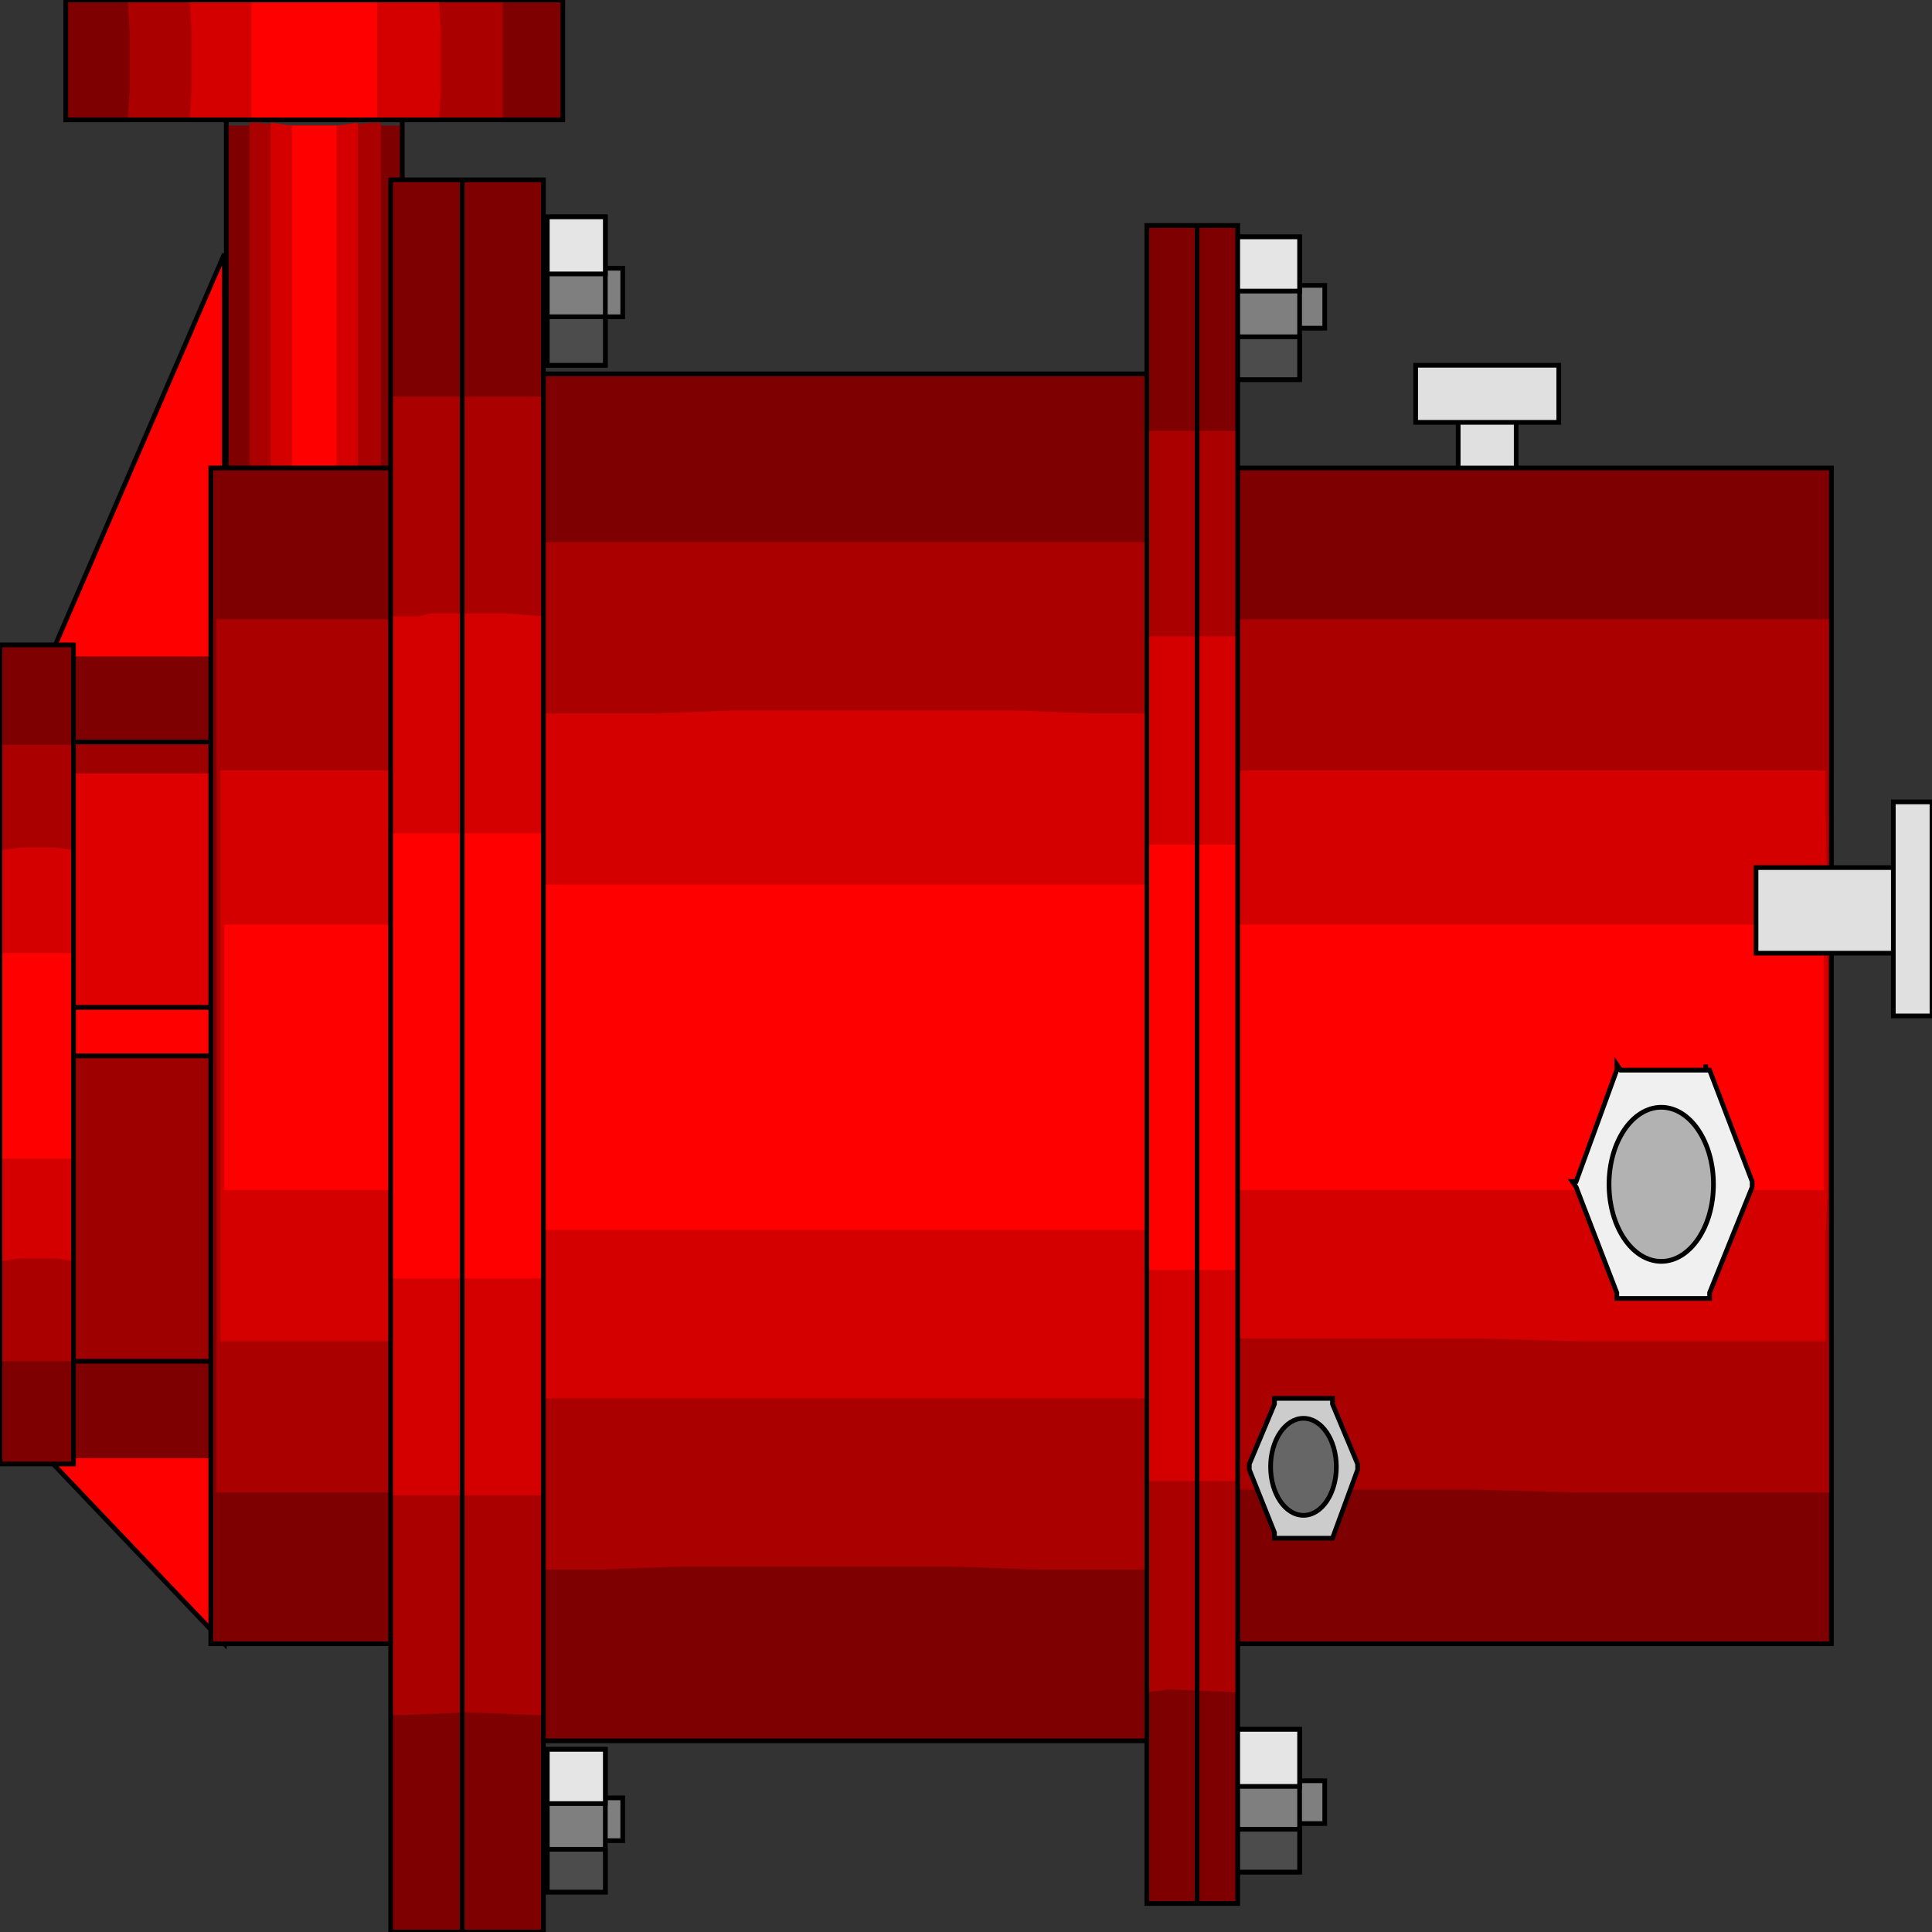 <svg width="150" height="150" viewBox="0 0 150 150" fill="none" xmlns="http://www.w3.org/2000/svg">
<rect x="0" y="0" width="150" height="150" fill="#333333" stroke="none"/>
<g clip-path="url(#clip0_2109_230898)">
<path d="M31.231 36.559V9.75H17.567V36.559H31.231Z" fill="#7F0000"/>
<path d="M29.579 36.776V31.902V30.129V28.357V16.392V12.847V11.296V9.523H28.829L27.027 9.745H21.922L19.97 9.523H19.369V11.296V36.776L21.171 36.998H21.922H22.522H27.027H28.829L29.579 36.776Z" fill="#AB0000"/>
<path d="M27.778 36.776V35.225V9.523L26.127 9.745H22.673L21.021 9.523V14.841V18.386V30.351V33.674V36.776L22.673 36.998H26.127L27.778 36.776Z" fill="#D40000"/>
<path d="M26.126 36.559V9.75H22.673V36.559H26.126Z" fill="#FF0000"/>
<path d="M31.231 37.003V9.086H17.567V37.003H31.231Z" stroke="black" stroke-width="0.365"/>
<path d="M113.213 48.081H117.717V31.242H113.213V48.081Z" fill="#E0E0E0" stroke="black" stroke-width="0.365"/>
<path d="M1.802 55.834L17.417 19.719V127.621L1.802 111.225V55.834Z" fill="#FF0000" stroke="black" stroke-width="0.365"/>
<path d="M5.405 50.961H18.168V113.221H5.405V50.961Z" fill="#7F0000"/>
<path d="M5.405 57.609H6.156H7.057H7.808H17.267H18.168V59.16V104.138V105.689H17.267H6.156H5.405V104.138V57.609Z" fill="#9E0000" stroke="black" stroke-width="0.365"/>
<path d="M5.405 60.047H6.156H7.057H7.808H17.267H18.168V61.155V77.107V78.215H17.267H6.156H5.405V77.107V60.047Z" fill="#DE0000"/>
<path d="M5.706 78.211H18.169V81.978H5.706V78.211Z" fill="#FF0000" stroke="black" stroke-width="0.365"/>
<path d="M142.192 36.336H16.366V127.621H142.192V36.336Z" fill="#7F0000"/>
<path d="M142.042 48.078H118.468H114.564H110.66H44.144H36.336H20.72H16.816V50.294V60.707V69.127V101.032V109.452V113.662V115.877H20.72H40.24L48.048 115.656H114.564L122.372 115.877H142.042V103.026V101.032V98.817V62.923V54.504V48.078Z" fill="#AB0000"/>
<path d="M141.742 59.82H118.469H114.565H110.661H44.444H36.637H21.021H17.117V62.701V70.899V92.834V101.253V104.133H21.021H40.541L48.348 103.912H114.565L122.372 104.133H141.742V95.714L141.892 92.834V90.175V70.899L141.742 62.701V59.82Z" fill="#D40000"/>
<path d="M141.591 71.789H17.417V92.395H141.591V71.789Z" fill="#FF0000"/>
<path d="M142.192 36.336H16.366V127.621H142.192V36.336Z" stroke="black" stroke-width="0.365"/>
<path d="M136.336 67.359V74.006H147.747V67.359H136.336Z" fill="#E0E0E0" stroke="black" stroke-width="0.365"/>
<path d="M48.348 20.828H46.246V24.595H48.348V20.828Z" fill="#7F7F7F" stroke="black" stroke-width="0.365"/>
<path d="M48.348 139.586H46.096V142.909H48.348V139.586Z" fill="#7F7F7F" stroke="black" stroke-width="0.365"/>
<path d="M46.997 16.836H42.492V28.357H46.997V16.836Z" fill="#7F7F7F" stroke="black" stroke-width="0.365"/>
<path d="M46.997 135.82H42.492V146.899H46.997V135.82Z" fill="#7F7F7F" stroke="black" stroke-width="0.365"/>
<path d="M46.997 24.594H42.492V28.36H46.997V24.594Z" fill="#4C4C4C" stroke="black" stroke-width="0.365"/>
<path d="M46.997 143.578H42.492V146.902H46.997V143.578Z" fill="#4C4C4C" stroke="black" stroke-width="0.365"/>
<path d="M46.997 16.836H42.492V21.267H46.997V16.836Z" fill="#E5E5E5" stroke="black" stroke-width="0.365"/>
<path d="M46.997 135.82H42.492V140.03H46.997V135.82Z" fill="#E5E5E5" stroke="black" stroke-width="0.365"/>
<path d="M48.949 80.203H47.147H45.195V83.527H47.147H48.949V80.203Z" fill="#7F7F7F" stroke="black" stroke-width="0.365"/>
<path d="M46.997 76.219H42.492V87.74H46.997V76.219Z" fill="#7F7F7F" stroke="black" stroke-width="0.365"/>
<path d="M46.997 83.977H42.492V87.743H46.997V83.977Z" fill="#4C4C4C" stroke="black" stroke-width="0.365"/>
<path d="M46.997 76.219H42.492V80.65H46.997V76.219Z" fill="#E5E5E5" stroke="black" stroke-width="0.365"/>
<path d="M102.853 22.156H100V25.48H102.853V22.156Z" fill="#7F7F7F" stroke="black" stroke-width="0.365"/>
<path d="M102.853 138.258H100V141.581H102.853V138.258Z" fill="#7F7F7F" stroke="black" stroke-width="0.365"/>
<path d="M100.901 18.391H95.796V29.469H100.901V18.391Z" fill="#7F7F7F" stroke="black" stroke-width="0.365"/>
<path d="M100.901 134.266H95.796V145.344H100.901V134.266Z" fill="#7F7F7F" stroke="black" stroke-width="0.365"/>
<path d="M100.901 26.148H95.796V29.472H100.901V26.148Z" fill="#4C4C4C" stroke="black" stroke-width="0.365"/>
<path d="M100.901 142.023H95.796V145.347H100.901V142.023Z" fill="#4C4C4C" stroke="black" stroke-width="0.365"/>
<path d="M100.901 18.391H95.796V22.6H100.901V18.391Z" fill="#E5E5E5" stroke="black" stroke-width="0.365"/>
<path d="M100.901 134.266H95.796V138.697H100.901V134.266Z" fill="#E5E5E5" stroke="black" stroke-width="0.365"/>
<path d="M109.91 28.359H121.021V32.791H109.91V28.359Z" fill="#E0E0E0" stroke="black" stroke-width="0.365"/>
<path d="M150 62.258V78.875H146.997V62.258H150Z" fill="#E0E0E0" stroke="black" stroke-width="0.365"/>
<path d="M125.526 100.809H125.826H132.433H132.733V100.366L136.036 92.168V91.725L132.733 83.084H132.433H125.826L125.526 82.641V83.084L122.373 91.725H122.072L122.373 92.168L125.526 100.366V100.809Z" fill="#F0F0F0"/>
<path d="M132.433 83.084H132.733L136.036 91.725V92.168L132.733 100.366V100.809H132.433H125.826H125.526V100.366L122.373 92.168L122.072 91.725H122.373L125.526 83.084V82.641L125.826 83.084H132.433ZM132.433 83.084V82.641" stroke="black" stroke-width="0.365"/>
<path d="M98.949 119.427H99.249H103.153H103.454L105.405 114.109V113.666L103.454 109.013V108.57H103.153H99.249H98.949V109.013L96.997 113.666V114.109L98.949 118.984V119.427Z" fill="#CCCCCC" stroke="black" stroke-width="0.365"/>
<path d="M128.979 97.933C131.218 97.933 133.033 95.255 133.033 91.951C133.033 88.647 131.218 85.969 128.979 85.969C126.74 85.969 124.925 88.647 124.925 91.951C124.925 95.255 126.74 97.933 128.979 97.933Z" fill="#B2B2B2" stroke="black" stroke-width="0.365"/>
<path d="M101.201 117.65C102.611 117.65 103.754 115.964 103.754 113.884C103.754 111.804 102.611 110.117 101.201 110.117C99.791 110.117 98.648 111.804 98.648 113.884C98.648 115.964 99.791 117.65 101.201 117.65Z" fill="#666666" stroke="black" stroke-width="0.365"/>
<path d="M30.33 150.002V13.961H42.192V29.027H89.039V17.506H96.096V147.787H89.039V135.157H42.192V150.002H30.33Z" fill="#7F0000"/>
<path d="M30.48 133.16V129.837V126.735V123.411V113.884V104.357V53.175V43.648V30.797H32.583H33.333H34.084H39.339H42.192V37.887V42.097H50.901H56.757H78.829H84.685H89.039V35.671V33.456H93.543H96.096V51.846V54.947V57.828V109.896V118.98V131.388L90.841 131.166L89.039 131.388V124.076V121.86H80.33L74.475 121.639H52.402L46.547 121.86H42.192V128.729V131.609V133.16H41.441L36.336 132.939L31.231 133.16H30.48Z" fill="#AB0000"/>
<path d="M30.48 116.097V113.881V111.887V109.671V101.03V62.699V54.28V47.854H32.583L33.333 47.633H34.084H39.339L42.192 47.854V55.388H50.901L56.757 55.166H78.829L84.685 55.388H89.039V49.405H93.543H96.096V61.813V63.807V65.801V100.587V108.785V114.989H90.841H89.039V108.563H80.33H74.475H52.402H46.547H42.192V115.21V116.097H41.441H36.336H31.231H30.48Z" fill="#D40000"/>
<path d="M30.33 99.26V64.695H42.192V68.683H89.039V65.582H96.096V98.595H89.039V95.493H42.192V99.26H30.33Z" fill="#FF0000"/>
<path d="M30.33 150.002V13.961H42.192V29.027H89.039V17.506H96.096V147.787H89.039V135.157H42.192V150.002H30.33Z" stroke="black" stroke-width="0.365"/>
<path d="M42.192 29.023V135.153" stroke="black" stroke-width="0.365"/>
<path d="M35.886 13.961V150.002" stroke="black" stroke-width="0.365"/>
<path d="M89.039 29.023V135.153" stroke="black" stroke-width="0.365"/>
<path d="M92.943 17.5V147.781" stroke="black" stroke-width="0.365"/>
<path d="M5.706 50.07H0V113.66H5.706V50.07Z" fill="#7F0000"/>
<path d="M5.856 57.828H4.354H1.502H0V66.912V69.793V93.722V96.824V105.686H1.502H4.354H5.856V96.824V93.722V69.793V66.912V57.828Z" fill="#AB0000"/>
<path d="M5.856 66.026L4.354 65.805H1.502L0 66.026V72.008V75.775V89.734V93.722V97.932L1.502 97.71H4.354L5.856 97.932V91.728V89.734V73.781V70.014V66.026Z" fill="#D40000"/>
<path d="M5.706 74H0V89.953H5.706V74Z" fill="#FF0000"/>
<path d="M5.706 50.07H0V113.66H5.706V50.07Z" stroke="black" stroke-width="0.365"/>
<path d="M43.694 9.306V0H5.105V9.306H43.694Z" fill="#7F0000"/>
<path d="M39.039 9.306V7.09V2.437V0H33.634H31.832H17.267H15.466H9.91L10.06 2.437V7.09L9.91 9.306H15.466H17.267H31.832H33.634H39.039Z" fill="#AB0000"/>
<path d="M34.084 9.306L34.234 7.09V2.437L34.084 0H30.481H28.078H19.67H17.267H14.715L14.865 2.437V7.09L14.715 9.306H18.469H19.67H29.279H31.682H34.084Z" fill="#D40000"/>
<path d="M29.279 9.306V0H19.52V9.306H29.279Z" fill="#FF0000"/>
<path d="M43.694 9.306V0H5.105V9.306H43.694Z" stroke="black" stroke-width="0.365"/>
</g>
<defs>
<clipPath id="clip0_2109_230898">
<rect width="150" height="150" fill="white"/>
</clipPath>
</defs>
</svg>
